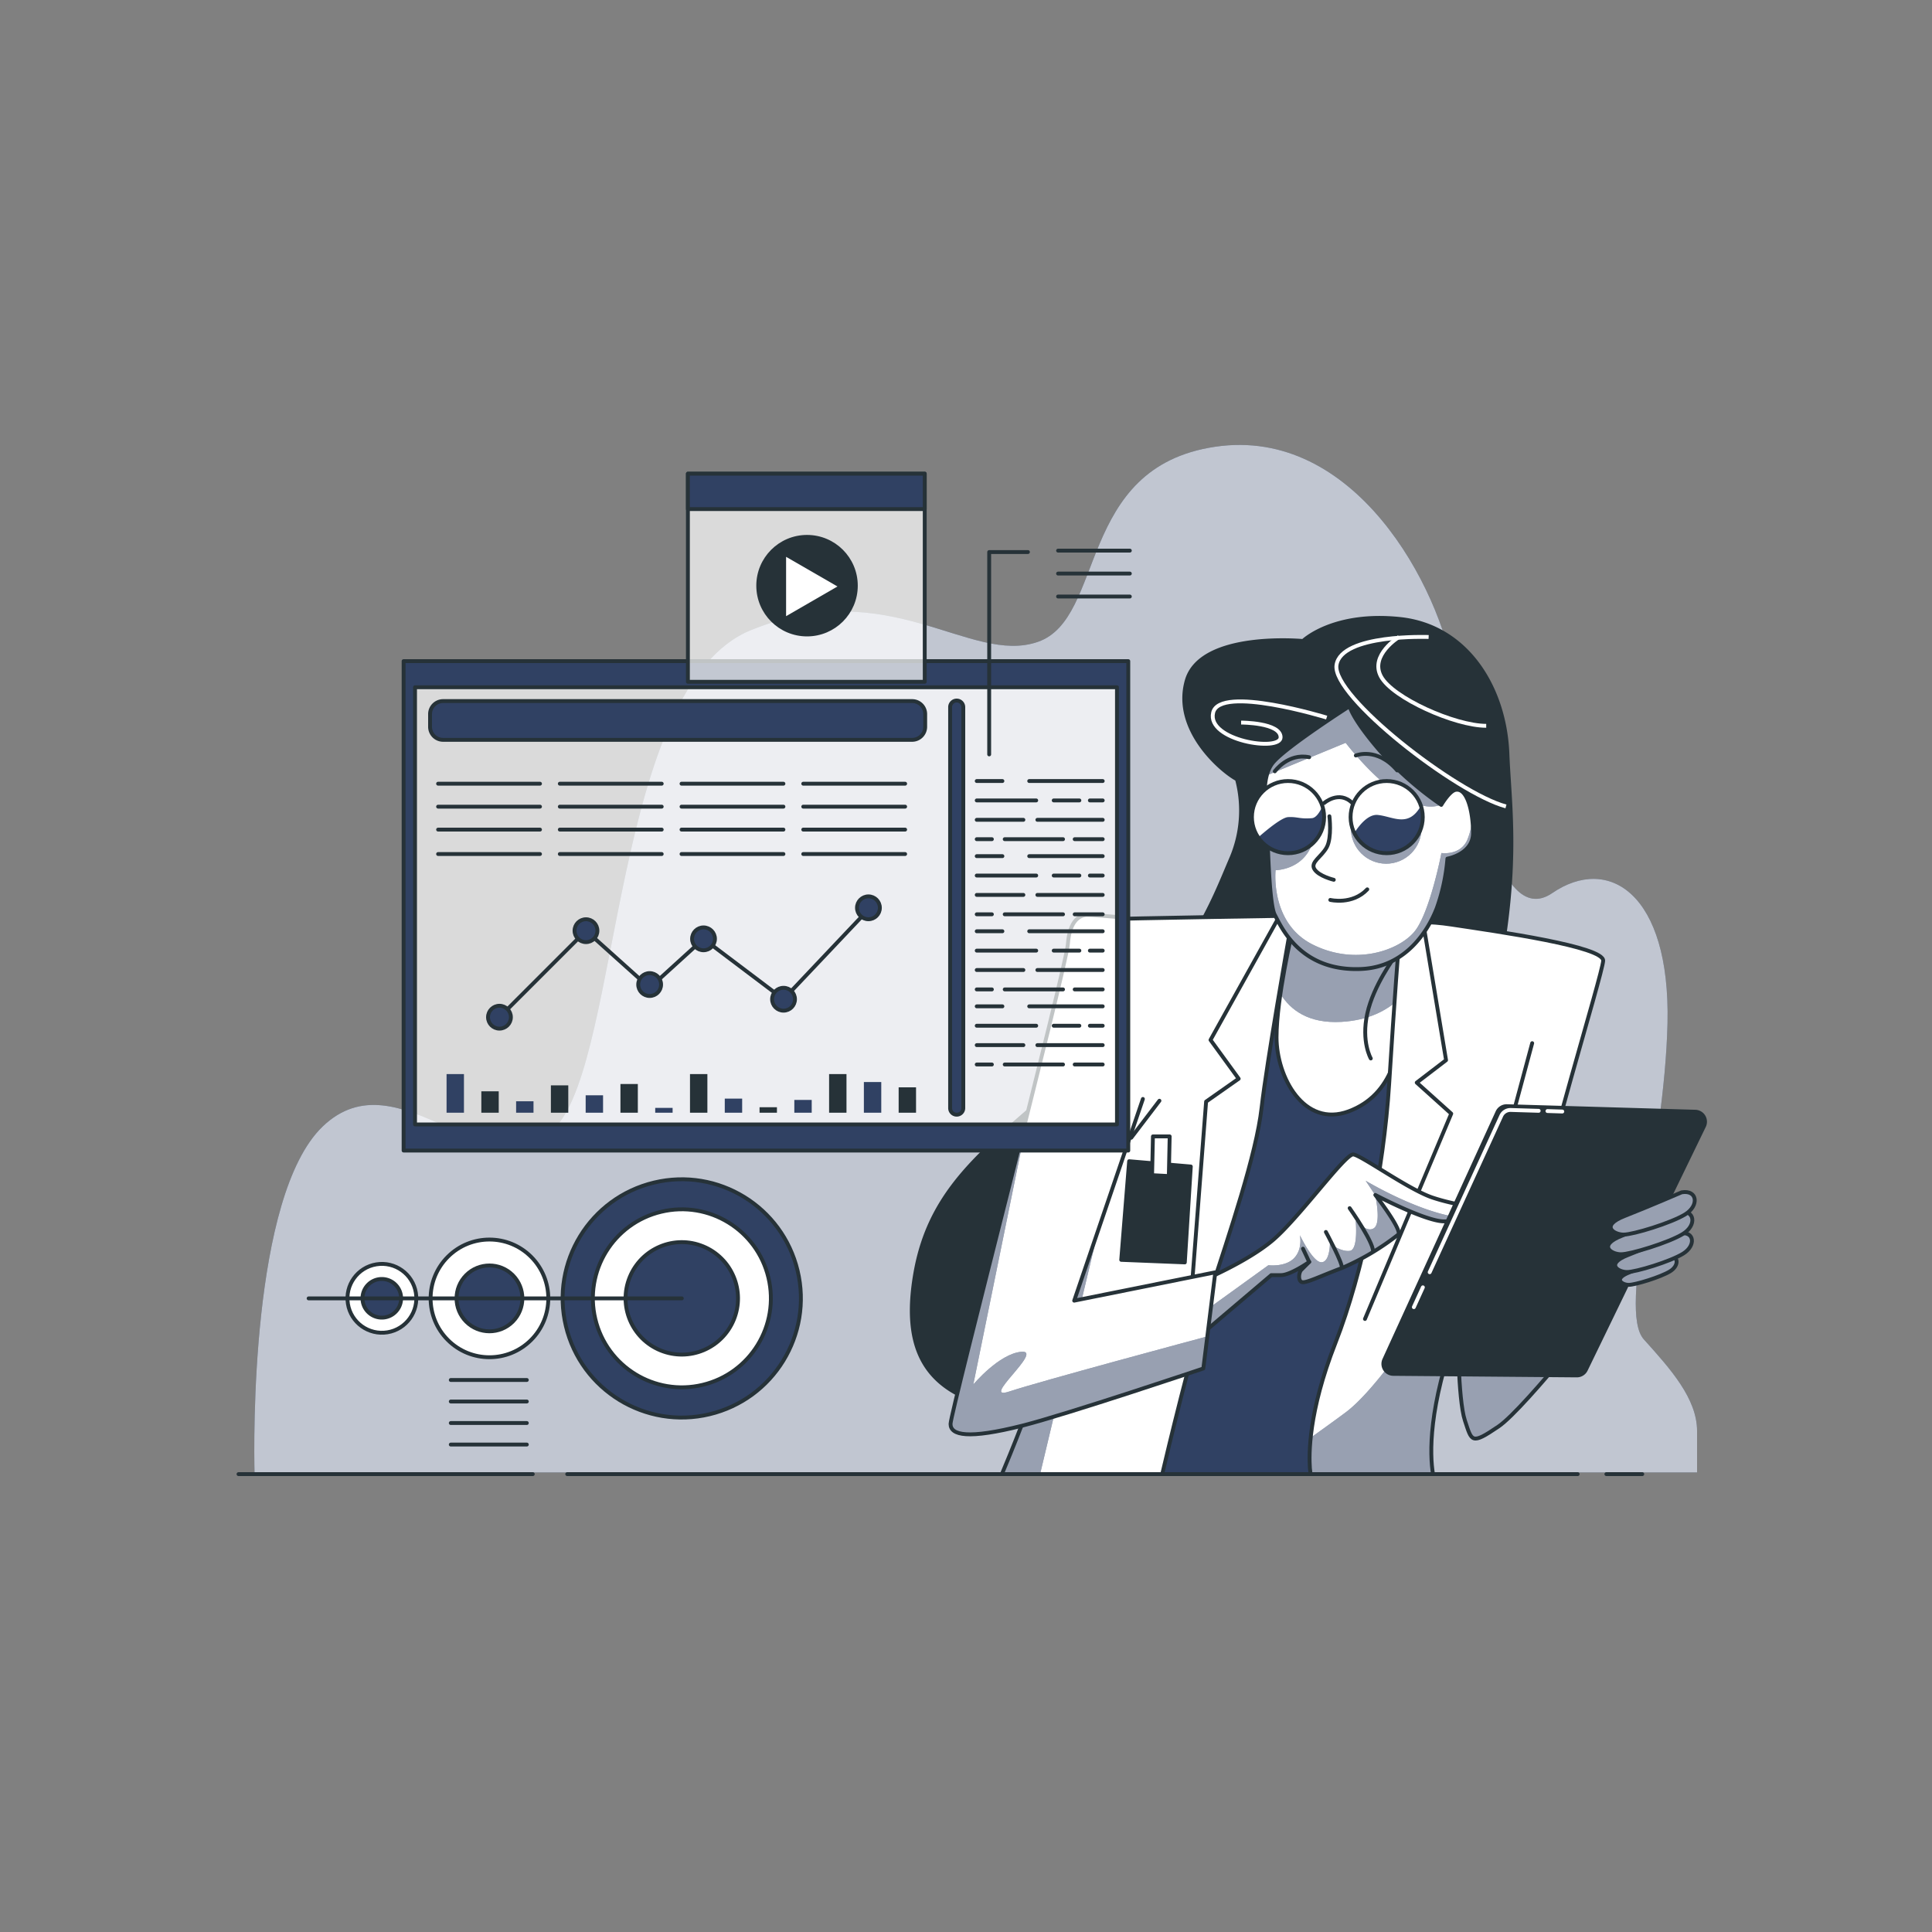 <svg xmlns="http://www.w3.org/2000/svg" xmlns:xlink="http://www.w3.org/1999/xlink" viewBox="0 0 500 500"><rect x="0" y="0" width="500" height="500" fill="#808080" stroke="none"/><defs><clipPath id="freepik--clip-path--inject-153"><path d="M334.48,240.88s-4.11,17.32-4.11,27.57,7.07,23.48,18.69,19.15S362.51,271,362.51,263s-.45-18.91-.45-18.91-5.7,4.56-14.59,1.59S334.48,240.88,334.48,240.88Z" style="fill:#fff;stroke:#263238;stroke-linecap:round;stroke-linejoin:round"></path></clipPath><clipPath id="freepik--clip-path-2--inject-153"><path d="M339,379.91c-.23-3.42-.46-14.36,6.61-32.36s12.53-44.91,13.9-67,2.51-36.47,2.51-36.47c0-4.11,1.59-6.61,13.67-4.79s39.43,5.7,39.21,9.35-16,54.7-17.78,68.15-1.37,18.91,5.47,15.49S419,323.16,419,323.16v10.25s-24.16,31-31.23,35.79-6.84,3.87-8.66-1.6-1.82-24.38-1.82-24.38c-7.69,21.08-7.28,33.14-6.43,38.28H339.15C339.12,381,339.08,380.52,339,379.91Zm48.53-76.44,9-33.5M259.29,381.5h41.49c1.36-5.77,7.62-32.13,12.27-46.49,5.24-16.18,12.08-36.24,13.45-48.32s7.07-44.22,7.07-44.22c.91-6.15,0-5.47,0-5.47s-43.77.68-47,.91-1.82,22.11-1.82,53.34C284.79,319.94,262.86,373.05,259.29,381.5Zm33.48-87.06,7.29-9.57" style="fill:#fff;stroke:#263238;stroke-linecap:round;stroke-linejoin:round"></path></clipPath><clipPath id="freepik--clip-path-3--inject-153"><path d="M310.77,331.59s11.63-4.79,18.46-10.48,18.92-22.57,21-22.34,14.36,9.12,20.52,11.17,10.71,2.05,10.48,3.42-2.73,2.73-7.52,2.73-17.78-6.84-17.78-6.84,7.07,9.12,5.93,10.26a65.2,65.2,0,0,1-14.59,8.66c-5.47,2.05-9.12,3.88-10.26,3.65s-.91-2.51-.22-3.19l2.05-2.05S334,330,331.51,330H329l-19.6,16.63Z" style="fill:#fff;stroke:#263238;stroke-linecap:round;stroke-linejoin:round"></path></clipPath><clipPath id="freepik--clip-path-4--inject-153"><path d="M290.72,237.46s-7.53-.69-9.35-.69-4.56,1.37-5,7.52S246,365.55,246,368.51s4.53,4,18.53.46c11.81-3,46.89-14.81,46.89-14.81l3.1-24.89L278,336.61l17.78-52.2" style="fill:#fff;stroke:#263238;stroke-linecap:round;stroke-linejoin:round"></path></clipPath><clipPath id="freepik--clip-path-5--inject-153"><path d="M431.66,325.17s-5.67,2.45-10,4.13-1.84,3.22-.15,3.22,8.27-2,10.72-3.52S434.41,324.71,431.66,325.17Z" style="fill:#304163;stroke:#263238;stroke-linecap:round;stroke-linejoin:round"></path></clipPath><clipPath id="freepik--clip-path-6--inject-153"><path d="M434.79,319.22s-7.7,3.33-13.53,5.61-2.49,4.37-.2,4.37,11.23-2.7,14.56-4.78S438.53,318.59,434.79,319.22Z" style="fill:#304163;stroke:#263238;stroke-linecap:round;stroke-linejoin:round"></path></clipPath><clipPath id="freepik--clip-path-7--inject-153"><path d="M434.56,313.66s-8.44,3.64-14.82,6.15-2.73,4.79-.23,4.79,12.31-3,16-5.25S438.66,313,434.56,313.66Z" style="fill:#304163;stroke:#263238;stroke-linecap:round;stroke-linejoin:round"></path></clipPath><clipPath id="freepik--clip-path-8--inject-153"><path d="M435.22,308.57s-8.43,3.65-14.81,6.15-2.74,4.79-.23,4.79,12.31-3,15.95-5.24S439.32,307.89,435.22,308.57Z" style="fill:#304163;stroke:#263238;stroke-linecap:round;stroke-linejoin:round"></path></clipPath><clipPath id="freepik--clip-path-9--inject-153"><path d="M349.29,182.75s-16.41,10.49-19.83,14.59-1.82,12.77-1.59,15.5.45,21,2.05,23.93,6.49,14.72,22.41,14c11.47-.53,17.25-9.87,19.53-15.8a50.17,50.17,0,0,0,2.73-12.76s6.63-1.15,6.63-6.62-1.48-11.85-4.58-11.16c-1.57.35-3.64,3.87-3.64,3.87a87.66,87.66,0,0,1-16-14.13C349.75,185.72,349.29,182.75,349.29,182.75Z" style="fill:#fff;stroke:#263238;stroke-linecap:round;stroke-linejoin:round"></path></clipPath><clipPath id="freepik--clip-path-10--inject-153"><circle cx="333.34" cy="211.47" r="9.34" style="fill:#fff;stroke:#263238;stroke-linecap:round;stroke-linejoin:round"></circle></clipPath><clipPath id="freepik--clip-path-11--inject-153"><circle cx="358.87" cy="211.47" r="9.34" style="fill:#fff;stroke:#263238;stroke-linecap:round;stroke-linejoin:round"></circle></clipPath></defs><g id="freepik--background-simple--inject-153"><path d="M439.2,381.07V370.36c0-8.42-6.88-16.07-13.77-23.72s5.36-48.19,6.12-81.85-15.3-43.61-29.83-33.66S380.3,199,376.47,175.28s-26-65-62-59.66S286.2,160,268.61,166.11s-38.25-17.6-74.21-3.06S160.74,273.2,143.91,291.56s-40.54-19.12-60.43,0c-18.68,18-17.79,81.82-17.61,89.51Z" style="fill:#304163"></path><path d="M439.2,381.07V370.36c0-8.42-6.88-16.07-13.77-23.72s5.36-48.19,6.12-81.85-15.3-43.61-29.83-33.66S380.3,199,376.47,175.28s-26-65-62-59.66S286.2,160,268.61,166.11s-38.25-17.6-74.21-3.06S160.74,273.2,143.91,291.56s-40.54-19.12-60.43,0c-18.68,18-17.79,81.82-17.61,89.51Z" style="fill:#fff;opacity:0.7"></path></g><g id="freepik--Character--inject-153"><path d="M337.21,165.89s-26.44-2.51-30.08,10.25,9.11,23.48,13,25.53a31.52,31.52,0,0,1-1.6,20.74C313.74,233.58,308,250,283,272.79s-42.17,32.13-46.27,57.66,8.2,35.56,41.93,35.79S367.3,326.58,381,279.17s9.8-67,9.12-84.11S379.61,162,362.28,160.19,337.21,165.89,337.21,165.89Z" style="fill:#263238;stroke:#263238;stroke-linecap:round;stroke-linejoin:round"></path><path d="M343.34,185.71s-27.67-8.51-29.38-1.28,17.46,10.22,17.46,6.39S321.2,187,321.2,187" style="fill:none;stroke:#fff;stroke-miterlimit:10"></path><path d="M369.73,164.85s-22.56-.85-23.84,7.24,31.08,33.2,43.85,36.61" style="fill:none;stroke:#fff;stroke-miterlimit:10"></path><path d="M362.07,164.85s-7.66,4.68-4.68,10.22,19.15,12.77,27.24,12.77" style="fill:none;stroke:#fff;stroke-miterlimit:10"></path><path d="M327.47,238.36a236.45,236.45,0,0,1,27.55,0c14.67.9,19.76,6.59,19.76,6.59s-22.16,90.13-24.26,106.9-2.39,29.65-2.39,29.65H293s13.47-57.5,18.86-85.34S327.47,238.36,327.47,238.36Z" style="fill:#304163;stroke:#263238;stroke-linecap:round;stroke-linejoin:round"></path><path d="M334.48,240.88s-4.11,17.32-4.11,27.57,7.07,23.48,18.69,19.15S362.51,271,362.51,263s-.45-18.91-.45-18.91-5.7,4.56-14.59,1.59S334.48,240.88,334.48,240.88Z" style="fill:#fff"></path><g style="clip-path:url(#freepik--clip-path--inject-153)"><path d="M362.47,258.2c-.12-7-.41-14.13-.41-14.13s-5.7,4.56-14.59,1.59-13-4.78-13-4.78-1.89,8-3.11,16.3c2.58,4.19,7.25,7.76,15.78,7.28C354,264.07,358.9,261.64,362.47,258.2Z" style="fill:#304163"></path><path d="M362.47,258.2c-.12-7-.41-14.13-.41-14.13s-5.7,4.56-14.59,1.59-13-4.78-13-4.78-1.89,8-3.11,16.3c2.58,4.19,7.25,7.76,15.78,7.28C354,264.07,358.9,261.64,362.47,258.2Z" style="fill:#fff;opacity:0.5"></path></g><path d="M334.48,240.88s-4.11,17.32-4.11,27.57,7.07,23.48,18.69,19.15S362.51,271,362.51,263s-.45-18.91-.45-18.91-5.7,4.56-14.59,1.59S334.48,240.88,334.48,240.88Z" style="fill:none;stroke:#263238;stroke-linecap:round;stroke-linejoin:round"></path><path d="M360.92,247.71s-5.47,7.3-7.07,14.59.91,11.63.91,11.63" style="fill:none;stroke:#263238;stroke-linecap:round;stroke-linejoin:round"></path><path d="M339,379.91c-.23-3.42-.46-14.36,6.61-32.36s12.53-44.91,13.9-67,2.51-36.47,2.51-36.47c0-4.11,1.59-6.61,13.67-4.79s39.43,5.7,39.21,9.35-16,54.7-17.78,68.15-1.37,18.91,5.47,15.49S419,323.16,419,323.16v10.25s-24.16,31-31.23,35.79-6.84,3.87-8.66-1.6-1.82-24.38-1.82-24.38c-7.69,21.08-7.28,33.14-6.43,38.28H339.15C339.12,381,339.08,380.52,339,379.91Zm48.53-76.44,9-33.5M259.29,381.5h41.49c1.36-5.77,7.62-32.13,12.27-46.49,5.24-16.18,12.08-36.24,13.45-48.32s7.07-44.22,7.07-44.22c.91-6.15,0-5.47,0-5.47s-43.77.68-47,.91-1.82,22.11-1.82,53.34C284.79,319.94,262.86,373.05,259.29,381.5Zm33.48-87.06,7.29-9.57" style="fill:#fff"></path><g style="clip-path:url(#freepik--clip-path-2--inject-153)"><path d="M397.16,316.78c.35-2.6,1.22-6.59,2.39-11.37l-8.35-1.57s-28.57,50.9-42.86,61.62c-3.2,2.4-6.31,4.58-9.09,6.62a45.61,45.61,0,0,0-.21,7.83c0,.61.08,1.12.11,1.59H370.9c-.85-5.14-1.26-17.2,6.43-38.28,0,0,0,18.91,1.82,24.38s1.6,6.39,8.66,1.6S419,333.41,419,333.41V323.16s-9.57,5.7-16.41,9.11S395.33,330.22,397.16,316.78Z" style="fill:#304163"></path><path d="M287.17,306.07l-6.56,13.12c-6.55,26.71-18.74,56.2-21.32,62.31h9.88Z" style="fill:#304163"></path><path d="M397.16,316.78c.35-2.6,1.22-6.59,2.39-11.37l-8.35-1.57s-28.57,50.9-42.86,61.62c-3.2,2.4-6.31,4.58-9.09,6.62a45.61,45.61,0,0,0-.21,7.83c0,.61.08,1.12.11,1.59H370.9c-.85-5.14-1.26-17.2,6.43-38.28,0,0,0,18.91,1.82,24.38s1.6,6.39,8.66,1.6S419,333.41,419,333.41V323.16s-9.57,5.7-16.41,9.11S395.33,330.22,397.16,316.78Z" style="fill:#fff;opacity:0.5"></path><path d="M287.17,306.07l-6.56,13.12c-6.55,26.71-18.74,56.2-21.32,62.31h9.88Z" style="fill:#fff;opacity:0.5"></path></g><path d="M339,379.91c-.23-3.42-.46-14.36,6.61-32.36s12.53-44.91,13.9-67,2.51-36.47,2.51-36.47c0-4.11,1.59-6.61,13.67-4.79s39.43,5.7,39.21,9.35-16,54.7-17.78,68.15-1.37,18.91,5.47,15.49S419,323.16,419,323.16v10.25s-24.16,31-31.23,35.79-6.84,3.87-8.66-1.6-1.82-24.38-1.82-24.38c-7.69,21.08-7.28,33.14-6.43,38.28H339.15C339.12,381,339.08,380.52,339,379.91Zm48.53-76.44,9-33.5M259.29,381.5h41.49c1.36-5.77,7.62-32.13,12.27-46.49,5.24-16.18,12.08-36.24,13.45-48.32s7.07-44.22,7.07-44.22c.91-6.15,0-5.47,0-5.47s-43.77.68-47,.91-1.82,22.11-1.82,53.34C284.79,319.94,262.86,373.05,259.29,381.5Zm33.48-87.06,7.29-9.57" style="fill:none;stroke:#263238;stroke-linecap:round;stroke-linejoin:round"></path><polyline points="331.29 236.77 313.28 269.14 320.57 279.17 312.14 285.09 307.13 350.28" style="fill:none;stroke:#263238;stroke-linecap:round;stroke-linejoin:round"></polyline><polyline points="368.71 241.12 374.24 274.37 366.65 280.18 375.58 288.21 353.25 341.35" style="fill:none;stroke:#263238;stroke-linecap:round;stroke-linejoin:round"></polyline><path d="M310.77,331.59s11.63-4.79,18.46-10.48,18.92-22.57,21-22.34,14.36,9.12,20.52,11.17,10.71,2.05,10.48,3.42-2.73,2.73-7.52,2.73-17.78-6.84-17.78-6.84,7.07,9.12,5.93,10.26a65.2,65.2,0,0,1-14.59,8.66c-5.47,2.05-9.12,3.88-10.26,3.65s-.91-2.51-.22-3.19l2.05-2.05S334,330,331.51,330H329l-19.6,16.63Z" style="fill:#fff"></path><g style="clip-path:url(#freepik--clip-path-3--inject-153)"><path d="M379.2,315.21l-.2,0c-10.75-.74-25.56-9.63-25.56-9.63l2.46,3.69s13,6.84,17.78,6.84A14.55,14.55,0,0,0,379.2,315.21Z" style="fill:#304163"></path><path d="M355.66,317.78c-1.85,1.49-4.81-1.85-4.81-1.85s.74,7.41-1.48,7.78-5.19-1.85-5.19-1.85,0,4.81-2.22,4.81-5.55-7-5.55-7,.8,3.52-1.49,5.92-6.66,1.85-6.66,1.85L310.85,340l-1,1.16-.49,5.46L329,330h2.5c2.51,0,7.3-3.42,7.3-3.42l-2.05,2.05c-.69.68-.92,3,.22,3.19s4.79-1.6,10.26-3.65a65.2,65.2,0,0,0,14.59-8.66c1.14-1.14-5.93-10.26-5.93-10.26S357.51,316.3,355.66,317.78Z" style="fill:#304163"></path><g style="opacity:0.5"><path d="M379.2,315.21l-.2,0c-10.75-.74-25.56-9.63-25.56-9.63l2.46,3.69s13,6.84,17.78,6.84A14.55,14.55,0,0,0,379.2,315.21Z" style="fill:#fff"></path><path d="M355.66,317.78c-1.85,1.49-4.81-1.85-4.81-1.85s.74,7.41-1.48,7.78-5.19-1.85-5.19-1.85,0,4.81-2.22,4.81-5.55-7-5.55-7,.8,3.52-1.49,5.92-6.66,1.85-6.66,1.85L310.85,340l-1,1.16-.49,5.46L329,330h2.5c2.51,0,7.3-3.42,7.3-3.42l-2.05,2.05c-.69.68-.92,3,.22,3.19s4.79-1.6,10.26-3.65a65.2,65.2,0,0,0,14.59-8.66c1.14-1.14-5.93-10.26-5.93-10.26S357.51,316.3,355.66,317.78Z" style="fill:#fff"></path></g><line x1="338.81" y1="326.58" x2="337.21" y2="323.16" style="fill:none;stroke:#263238;stroke-linecap:round;stroke-linejoin:round"></line><path d="M343.14,318.83s4.56,8.43,4.1,9.34" style="fill:none;stroke:#263238;stroke-linecap:round;stroke-linejoin:round"></path><path d="M349.29,312.67s7.07,10,5.93,11.63" style="fill:none;stroke:#263238;stroke-linecap:round;stroke-linejoin:round"></path></g><path d="M310.77,331.59s11.63-4.79,18.46-10.48,18.92-22.57,21-22.34,14.36,9.12,20.52,11.17,10.71,2.05,10.48,3.42-2.73,2.73-7.52,2.73-17.78-6.84-17.78-6.84,7.07,9.12,5.93,10.26a65.2,65.2,0,0,1-14.59,8.66c-5.47,2.05-9.12,3.88-10.26,3.65s-.91-2.51-.22-3.19l2.05-2.05S334,330,331.51,330H329l-19.6,16.63Z" style="fill:none;stroke:#263238;stroke-linecap:round;stroke-linejoin:round"></path><path d="M290.72,237.46s-7.53-.69-9.35-.69-4.56,1.37-5,7.52S246,365.55,246,368.51s4.53,4,18.53.46c11.81-3,46.89-14.81,46.89-14.81l3.1-24.89L278,336.61l17.78-52.2" style="fill:#fff"></path><g style="clip-path:url(#freepik--clip-path-4--inject-153)"><path d="M312.49,345.85c-2.58.69-43.44,11.66-51.22,14.25-8,2.68,8.93-10.72,3.13-10.27s-12.51,8.48-12.51,8.48l15.54-76.26C258.49,318,246,366.6,246,368.51c0,3,4.53,4,18.53.46,11.81-3,46.89-14.81,46.89-14.81Z" style="fill:#304163"></path><path d="M312.49,345.85c-2.58.69-43.44,11.66-51.22,14.25-8,2.68,8.93-10.72,3.13-10.27s-12.51,8.48-12.51,8.48l15.54-76.26C258.49,318,246,366.6,246,368.51c0,3,4.53,4,18.53.46,11.81-3,46.89-14.81,46.89-14.81Z" style="fill:#fff;opacity:0.5"></path></g><path d="M290.72,237.46s-7.53-.69-9.35-.69-4.56,1.37-5,7.52S246,365.55,246,368.51s4.53,4,18.53.46c11.81-3,46.89-14.81,46.89-14.81l3.1-24.89L278,336.61l17.78-52.2" style="fill:none;stroke:#263238;stroke-linecap:round;stroke-linejoin:round"></path><polygon points="292.22 300.52 290.17 326.05 306.63 326.71 308.18 301.89 292.22 300.52" style="fill:#263238;stroke:#263238;stroke-linecap:round;stroke-linejoin:round"></polygon><polygon points="298.38 294.1 298.16 304.13 302.49 304.36 302.71 294.1 298.38 294.1" style="fill:#fff;stroke:#263238;stroke-linecap:round;stroke-linejoin:round"></polygon><path d="M387.55,287.79l-29.3,64.1a2.59,2.59,0,0,0,2.33,3.67l47.48.4a2.58,2.58,0,0,0,2.35-1.45L441,291.43a2.59,2.59,0,0,0-2.26-3.72L390,286.28A2.61,2.61,0,0,0,387.55,287.79Z" style="fill:#263238;stroke:#263238;stroke-linecap:round;stroke-linejoin:round"></path><line x1="368.24" y1="333.16" x2="365.9" y2="338.29" style="fill:none;stroke:#fff;stroke-linecap:round;stroke-linejoin:round"></line><path d="M398.21,287.48l-7.25-.22a2.6,2.6,0,0,0-2.43,1.52L370,329.25" style="fill:none;stroke:#fff;stroke-linecap:round;stroke-linejoin:round"></path><line x1="404.32" y1="287.66" x2="400.48" y2="287.54" style="fill:none;stroke:#fff;stroke-linecap:round;stroke-linejoin:round"></line><path d="M431.66,325.17s-5.67,2.45-10,4.13-1.84,3.22-.15,3.22,8.27-2,10.72-3.52S434.41,324.71,431.66,325.17Z" style="fill:#304163"></path><g style="clip-path:url(#freepik--clip-path-5--inject-153)"><path d="M431.66,325.17s-5.67,2.45-10,4.13-1.84,3.22-.15,3.22,8.27-2,10.72-3.52S434.41,324.71,431.66,325.17Z" style="fill:#fff;opacity:0.5"></path></g><path d="M431.66,325.17s-5.67,2.45-10,4.13-1.84,3.22-.15,3.22,8.27-2,10.72-3.52S434.41,324.71,431.66,325.17Z" style="fill:none;stroke:#263238;stroke-linecap:round;stroke-linejoin:round"></path><path d="M434.79,319.22s-7.7,3.33-13.53,5.61-2.49,4.37-.2,4.37,11.23-2.7,14.56-4.78S438.53,318.59,434.79,319.22Z" style="fill:#304163"></path><g style="clip-path:url(#freepik--clip-path-6--inject-153)"><path d="M434.79,319.22s-7.7,3.33-13.53,5.61-2.49,4.37-.2,4.37,11.23-2.7,14.56-4.78S438.53,318.59,434.79,319.22Z" style="fill:#fff;opacity:0.5"></path></g><path d="M434.79,319.22s-7.7,3.33-13.53,5.61-2.49,4.37-.2,4.37,11.23-2.7,14.56-4.78S438.53,318.59,434.79,319.22Z" style="fill:none;stroke:#263238;stroke-linecap:round;stroke-linejoin:round"></path><path d="M434.56,313.66s-8.44,3.64-14.82,6.15-2.73,4.79-.23,4.79,12.31-3,16-5.25S438.66,313,434.56,313.66Z" style="fill:#304163"></path><g style="clip-path:url(#freepik--clip-path-7--inject-153)"><path d="M434.56,313.66s-8.44,3.64-14.82,6.15-2.73,4.79-.23,4.79,12.31-3,16-5.25S438.66,313,434.56,313.66Z" style="fill:#fff;opacity:0.5"></path></g><path d="M434.56,313.66s-8.44,3.64-14.82,6.15-2.73,4.79-.23,4.79,12.31-3,16-5.25S438.66,313,434.56,313.66Z" style="fill:none;stroke:#263238;stroke-linecap:round;stroke-linejoin:round"></path><path d="M435.22,308.57s-8.43,3.65-14.81,6.15-2.74,4.79-.23,4.79,12.31-3,15.95-5.24S439.32,307.89,435.22,308.57Z" style="fill:#304163"></path><g style="clip-path:url(#freepik--clip-path-8--inject-153)"><path d="M435.22,308.57s-8.43,3.65-14.81,6.15-2.74,4.79-.23,4.79,12.31-3,15.95-5.24S439.32,307.89,435.22,308.57Z" style="fill:#fff;opacity:0.5"></path></g><path d="M435.22,308.57s-8.43,3.65-14.81,6.15-2.74,4.79-.23,4.79,12.31-3,15.95-5.24S439.32,307.89,435.22,308.57Z" style="fill:none;stroke:#263238;stroke-linecap:round;stroke-linejoin:round"></path><path d="M349.29,182.75s-16.41,10.49-19.83,14.59-1.82,12.77-1.59,15.5.45,21,2.05,23.93,6.49,14.72,22.41,14c11.47-.53,17.25-9.87,19.53-15.8a50.17,50.17,0,0,0,2.73-12.76s6.63-1.15,6.63-6.62-1.48-11.85-4.58-11.16c-1.57.35-3.64,3.87-3.64,3.87a87.66,87.66,0,0,1-16-14.13C349.75,185.72,349.29,182.75,349.29,182.75Z" style="fill:#fff"></path><g style="clip-path:url(#freepik--clip-path-9--inject-153)"><path d="M348.26,192.24s15,19.86,24.74,16a87.66,87.66,0,0,1-16-14.13c-7.29-8.43-7.75-11.4-7.75-11.4s-16.41,10.49-19.83,14.59a8.63,8.63,0,0,0-1.61,3.38Z" style="fill:#304163"></path><path d="M381,212.22a18,18,0,0,1-1.29,5.2c-1.86,4.08-6.67,3.34-6.67,3.34s-3,15.55-7,20.36-15.18,8.89-26.29,3.34-9.63-19.26-9.63-19.26,6.67,0,9.26-6.3-.74-9.26-7.41-8.88a6.67,6.67,0,0,0-4.21,1.71c.05.43.09.81.12,1.11.23,2.74.45,21,2.05,23.93s6.49,14.72,22.41,14c11.47-.53,17.25-9.87,19.53-15.8a50.17,50.17,0,0,0,2.73-12.76s6.63-1.15,6.63-6.62A31.49,31.49,0,0,0,381,212.22Z" style="fill:#304163"></path><path d="M381,212.22a18,18,0,0,1-1.29,5.2c-1.86,4.08-6.67,3.34-6.67,3.34s-3,15.55-7,20.36-15.18,8.89-26.29,3.34-9.63-19.26-9.63-19.26,6.67,0,9.26-6.3-.74-9.26-7.41-8.88a6.67,6.67,0,0,0-4.21,1.71c.05.43.09.81.12,1.11.23,2.74.45,21,2.05,23.93s6.49,14.72,22.41,14c11.47-.53,17.25-9.87,19.53-15.8a50.17,50.17,0,0,0,2.73-12.76s6.63-1.15,6.63-6.62A31.49,31.49,0,0,0,381,212.22Z" style="fill:#fff;opacity:0.5"></path><circle cx="358.75" cy="214.37" r="9.14" transform="translate(-54.87 154.56) rotate(-22.63)" style="fill:#304163"></circle><circle cx="358.75" cy="214.37" r="9.14" transform="translate(-54.87 154.56) rotate(-22.63)" style="fill:#fff;opacity:0.5"></circle><path d="M348.26,192.24s15,19.86,24.74,16a87.66,87.66,0,0,1-16-14.13c-7.29-8.43-7.75-11.4-7.75-11.4s-16.41,10.49-19.83,14.59a8.63,8.63,0,0,0-1.61,3.38Z" style="fill:#fff;opacity:0.5"></path></g><path d="M349.29,182.75s-16.41,10.49-19.83,14.59-1.82,12.77-1.59,15.5.45,21,2.05,23.93,6.49,14.72,22.41,14c11.47-.53,17.25-9.87,19.53-15.8a50.17,50.17,0,0,0,2.73-12.76s6.63-1.15,6.63-6.62-1.48-11.85-4.58-11.16c-1.57.35-3.64,3.87-3.64,3.87a87.66,87.66,0,0,1-16-14.13C349.75,185.72,349.29,182.75,349.29,182.75Z" style="fill:none;stroke:#263238;stroke-linecap:round;stroke-linejoin:round"></path><circle cx="333.34" cy="211.47" r="9.34" style="fill:#fff"></circle><g style="clip-path:url(#freepik--clip-path-10--inject-153)"><path d="M325.61,216.73a9.35,9.35,0,0,0,16.64-8.07c-.78,1.71-1.71,3-2.72,3.08-3.16.27-3.75-.41-6.19-.27C331.76,211.57,328.05,214.59,325.61,216.73Z" style="fill:#304163"></path></g><circle cx="333.34" cy="211.47" r="9.34" style="fill:none;stroke:#263238;stroke-linecap:round;stroke-linejoin:round"></circle><circle cx="358.87" cy="211.47" r="9.34" style="fill:#fff"></circle><g style="clip-path:url(#freepik--clip-path-11--inject-153)"><path d="M358.87,220.82a9.35,9.35,0,0,0,9.34-9.35,9.18,9.18,0,0,0-.48-2.93c-3.24,5.79-7.19,2.77-11.15,2.37-2.38-.24-4.62,2.38-6.1,4.67A9.34,9.34,0,0,0,358.87,220.82Z" style="fill:#304163"></path></g><circle cx="358.87" cy="211.47" r="9.34" style="fill:none;stroke:#263238;stroke-linecap:round;stroke-linejoin:round"></circle><path d="M342.68,207.83s3.88-3.42,7.3,0" style="fill:none;stroke:#263238;stroke-linecap:round;stroke-linejoin:round"></path><path d="M329.92,199.62s3.42-4.79,8.89-3.65" style="fill:none;stroke:#263238;stroke-linecap:round;stroke-linejoin:round"></path><path d="M350.89,195.52s5.47-2.28,10.71,3.87" style="fill:none;stroke:#263238;stroke-linecap:round;stroke-linejoin:round"></path><path d="M344.05,211.25s.68,5.47-.68,8-4.33,3.88-3.19,5.7,5,2.74,5,2.74" style="fill:none;stroke:#263238;stroke-linecap:round;stroke-linejoin:round"></path><path d="M344.28,232.9s5.7,1.37,9.57-2.74" style="fill:none;stroke:#263238;stroke-linecap:round;stroke-linejoin:round"></path><line x1="137.88" y1="381.5" x2="61.73" y2="381.5" style="fill:none;stroke:#263238;stroke-linecap:round;stroke-linejoin:round"></line><line x1="408.3" y1="381.5" x2="146.8" y2="381.5" style="fill:none;stroke:#263238;stroke-linecap:round;stroke-linejoin:round"></line><line x1="425.01" y1="381.5" x2="415.73" y2="381.5" style="fill:none;stroke:#263238;stroke-linecap:round;stroke-linejoin:round"></line></g><g id="freepik--Graphics--inject-153"><rect x="107.41" y="177.86" width="181.67" height="113.15" style="fill:#fff;opacity:0.71"></rect><path d="M104.45,171.1V297.76H292V171.1ZM289.07,291H107.41V177.86H289.07Z" style="fill:#304163;stroke:#263238;stroke-linecap:round;stroke-linejoin:round"></path><path d="M114.67,181.44h121.4a3.37,3.37,0,0,1,3.37,3.37v3.28a3.38,3.38,0,0,1-3.38,3.38H114.67a3.37,3.37,0,0,1-3.37-3.37v-3.28A3.37,3.37,0,0,1,114.67,181.44Z" style="fill:#304163;stroke:#263238;stroke-linecap:round;stroke-linejoin:round"></path><line x1="113.38" y1="202.82" x2="139.75" y2="202.82" style="fill:none;stroke:#263238;stroke-linecap:round;stroke-linejoin:round"></line><line x1="113.38" y1="208.76" x2="139.75" y2="208.76" style="fill:none;stroke:#263238;stroke-linecap:round;stroke-linejoin:round"></line><line x1="113.38" y1="214.7" x2="139.75" y2="214.7" style="fill:none;stroke:#263238;stroke-linecap:round;stroke-linejoin:round"></line><line x1="113.38" y1="221.02" x2="139.75" y2="221.02" style="fill:none;stroke:#263238;stroke-linecap:round;stroke-linejoin:round"></line><line x1="144.88" y1="202.82" x2="171.25" y2="202.82" style="fill:none;stroke:#263238;stroke-linecap:round;stroke-linejoin:round"></line><line x1="144.88" y1="208.76" x2="171.25" y2="208.76" style="fill:none;stroke:#263238;stroke-linecap:round;stroke-linejoin:round"></line><line x1="144.88" y1="214.7" x2="171.25" y2="214.7" style="fill:none;stroke:#263238;stroke-linecap:round;stroke-linejoin:round"></line><line x1="144.88" y1="221.02" x2="171.25" y2="221.02" style="fill:none;stroke:#263238;stroke-linecap:round;stroke-linejoin:round"></line><line x1="176.38" y1="202.82" x2="202.75" y2="202.82" style="fill:none;stroke:#263238;stroke-linecap:round;stroke-linejoin:round"></line><line x1="176.38" y1="208.76" x2="202.75" y2="208.76" style="fill:none;stroke:#263238;stroke-linecap:round;stroke-linejoin:round"></line><line x1="176.38" y1="214.7" x2="202.75" y2="214.7" style="fill:none;stroke:#263238;stroke-linecap:round;stroke-linejoin:round"></line><line x1="176.38" y1="221.02" x2="202.75" y2="221.02" style="fill:none;stroke:#263238;stroke-linecap:round;stroke-linejoin:round"></line><line x1="207.88" y1="202.82" x2="234.25" y2="202.82" style="fill:none;stroke:#263238;stroke-linecap:round;stroke-linejoin:round"></line><line x1="207.88" y1="208.76" x2="234.25" y2="208.76" style="fill:none;stroke:#263238;stroke-linecap:round;stroke-linejoin:round"></line><line x1="207.88" y1="214.7" x2="234.25" y2="214.7" style="fill:none;stroke:#263238;stroke-linecap:round;stroke-linejoin:round"></line><line x1="207.88" y1="221.02" x2="234.25" y2="221.02" style="fill:none;stroke:#263238;stroke-linecap:round;stroke-linejoin:round"></line><polyline points="129.26 263.25 151.65 240.86 168.13 255.65 182.07 242.97 202.78 258.6 225.17 234.94" style="fill:none;stroke:#263238;stroke-linecap:round;stroke-linejoin:round"></polyline><circle cx="151.65" cy="240.86" r="2.96" style="fill:#304163;stroke:#263238;stroke-linecap:round;stroke-linejoin:round"></circle><circle cx="182.07" cy="242.97" r="2.96" style="fill:#304163;stroke:#263238;stroke-linecap:round;stroke-linejoin:round"></circle><circle cx="202.78" cy="258.6" r="2.96" style="fill:#304163;stroke:#263238;stroke-linecap:round;stroke-linejoin:round"></circle><circle cx="224.75" cy="234.94" r="2.96" style="fill:#304163;stroke:#263238;stroke-linecap:round;stroke-linejoin:round"></circle><circle cx="129.26" cy="263.25" r="2.96" style="fill:#304163;stroke:#263238;stroke-linecap:round;stroke-linejoin:round"></circle><circle cx="168.13" cy="254.8" r="2.96" style="fill:#304163;stroke:#263238;stroke-linecap:round;stroke-linejoin:round"></circle><path d="M247.59,288.48h0a1.7,1.7,0,0,1-1.7-1.7V183a1.7,1.7,0,0,1,1.7-1.7h0a1.71,1.71,0,0,1,1.71,1.7V286.78A1.71,1.71,0,0,1,247.59,288.48Z" style="fill:#304163;stroke:#263238;stroke-linecap:round;stroke-linejoin:round"></path><line x1="266.36" y1="202.13" x2="285.38" y2="202.13" style="fill:none;stroke:#263238;stroke-linecap:round;stroke-linejoin:round"></line><line x1="252.78" y1="202.13" x2="259.42" y2="202.13" style="fill:none;stroke:#263238;stroke-linecap:round;stroke-linejoin:round"></line><line x1="282.06" y1="207.15" x2="285.38" y2="207.15" style="fill:none;stroke:#263238;stroke-linecap:round;stroke-linejoin:round"></line><line x1="272.7" y1="207.15" x2="279.34" y2="207.15" style="fill:none;stroke:#263238;stroke-linecap:round;stroke-linejoin:round"></line><line x1="252.78" y1="207.15" x2="268.17" y2="207.15" style="fill:none;stroke:#263238;stroke-linecap:round;stroke-linejoin:round"></line><line x1="268.47" y1="212.17" x2="285.38" y2="212.17" style="fill:none;stroke:#263238;stroke-linecap:round;stroke-linejoin:round"></line><line x1="252.78" y1="212.17" x2="264.85" y2="212.17" style="fill:none;stroke:#263238;stroke-linecap:round;stroke-linejoin:round"></line><line x1="278.13" y1="217.18" x2="285.38" y2="217.18" style="fill:none;stroke:#263238;stroke-linecap:round;stroke-linejoin:round"></line><line x1="260.02" y1="217.18" x2="275.11" y2="217.18" style="fill:none;stroke:#263238;stroke-linecap:round;stroke-linejoin:round"></line><line x1="252.78" y1="217.18" x2="256.7" y2="217.18" style="fill:none;stroke:#263238;stroke-linecap:round;stroke-linejoin:round"></line><line x1="266.36" y1="221.57" x2="285.38" y2="221.57" style="fill:none;stroke:#263238;stroke-linecap:round;stroke-linejoin:round"></line><line x1="252.78" y1="221.57" x2="259.42" y2="221.57" style="fill:none;stroke:#263238;stroke-linecap:round;stroke-linejoin:round"></line><line x1="282.06" y1="226.59" x2="285.38" y2="226.59" style="fill:none;stroke:#263238;stroke-linecap:round;stroke-linejoin:round"></line><line x1="272.7" y1="226.59" x2="279.34" y2="226.59" style="fill:none;stroke:#263238;stroke-linecap:round;stroke-linejoin:round"></line><line x1="252.78" y1="226.59" x2="268.17" y2="226.59" style="fill:none;stroke:#263238;stroke-linecap:round;stroke-linejoin:round"></line><line x1="268.47" y1="231.6" x2="285.38" y2="231.6" style="fill:none;stroke:#263238;stroke-linecap:round;stroke-linejoin:round"></line><line x1="252.78" y1="231.6" x2="264.85" y2="231.6" style="fill:none;stroke:#263238;stroke-linecap:round;stroke-linejoin:round"></line><line x1="278.13" y1="236.62" x2="285.38" y2="236.62" style="fill:none;stroke:#263238;stroke-linecap:round;stroke-linejoin:round"></line><line x1="260.02" y1="236.62" x2="275.11" y2="236.62" style="fill:none;stroke:#263238;stroke-linecap:round;stroke-linejoin:round"></line><line x1="252.78" y1="236.62" x2="256.7" y2="236.62" style="fill:none;stroke:#263238;stroke-linecap:round;stroke-linejoin:round"></line><line x1="266.36" y1="241.01" x2="285.38" y2="241.01" style="fill:none;stroke:#263238;stroke-linecap:round;stroke-linejoin:round"></line><line x1="252.78" y1="241.01" x2="259.42" y2="241.01" style="fill:none;stroke:#263238;stroke-linecap:round;stroke-linejoin:round"></line><line x1="282.06" y1="246.02" x2="285.38" y2="246.02" style="fill:none;stroke:#263238;stroke-linecap:round;stroke-linejoin:round"></line><line x1="272.7" y1="246.02" x2="279.34" y2="246.02" style="fill:none;stroke:#263238;stroke-linecap:round;stroke-linejoin:round"></line><line x1="252.78" y1="246.02" x2="268.17" y2="246.02" style="fill:none;stroke:#263238;stroke-linecap:round;stroke-linejoin:round"></line><line x1="268.47" y1="251.04" x2="285.38" y2="251.04" style="fill:none;stroke:#263238;stroke-linecap:round;stroke-linejoin:round"></line><line x1="252.78" y1="251.04" x2="264.85" y2="251.04" style="fill:none;stroke:#263238;stroke-linecap:round;stroke-linejoin:round"></line><line x1="278.13" y1="256.06" x2="285.38" y2="256.06" style="fill:none;stroke:#263238;stroke-linecap:round;stroke-linejoin:round"></line><line x1="260.02" y1="256.06" x2="275.11" y2="256.06" style="fill:none;stroke:#263238;stroke-linecap:round;stroke-linejoin:round"></line><line x1="252.78" y1="256.06" x2="256.7" y2="256.06" style="fill:none;stroke:#263238;stroke-linecap:round;stroke-linejoin:round"></line><line x1="266.36" y1="260.44" x2="285.38" y2="260.44" style="fill:none;stroke:#263238;stroke-linecap:round;stroke-linejoin:round"></line><line x1="252.78" y1="260.44" x2="259.42" y2="260.44" style="fill:none;stroke:#263238;stroke-linecap:round;stroke-linejoin:round"></line><line x1="282.06" y1="265.46" x2="285.38" y2="265.46" style="fill:none;stroke:#263238;stroke-linecap:round;stroke-linejoin:round"></line><line x1="272.7" y1="265.46" x2="279.34" y2="265.46" style="fill:none;stroke:#263238;stroke-linecap:round;stroke-linejoin:round"></line><line x1="252.78" y1="265.46" x2="268.17" y2="265.46" style="fill:none;stroke:#263238;stroke-linecap:round;stroke-linejoin:round"></line><line x1="268.47" y1="270.48" x2="285.38" y2="270.48" style="fill:none;stroke:#263238;stroke-linecap:round;stroke-linejoin:round"></line><line x1="252.78" y1="270.48" x2="264.85" y2="270.48" style="fill:none;stroke:#263238;stroke-linecap:round;stroke-linejoin:round"></line><line x1="278.13" y1="275.49" x2="285.38" y2="275.49" style="fill:none;stroke:#263238;stroke-linecap:round;stroke-linejoin:round"></line><line x1="260.02" y1="275.49" x2="275.11" y2="275.49" style="fill:none;stroke:#263238;stroke-linecap:round;stroke-linejoin:round"></line><line x1="252.78" y1="275.49" x2="256.7" y2="275.49" style="fill:none;stroke:#263238;stroke-linecap:round;stroke-linejoin:round"></line><rect x="115.57" y="277.97" width="4.5" height="10" style="fill:#304163"></rect><rect x="124.57" y="282.43" width="4.5" height="5.54" style="fill:#263238"></rect><rect x="133.57" y="285.01" width="4.5" height="2.96" style="fill:#304163"></rect><rect x="142.57" y="280.89" width="4.5" height="7.08" style="fill:#263238"></rect><rect x="151.57" y="283.46" width="4.5" height="4.51" style="fill:#304163"></rect><rect x="160.57" y="280.54" width="4.5" height="7.43" style="fill:#263238"></rect><rect x="169.57" y="286.72" width="4.5" height="1.25" style="fill:#304163"></rect><rect x="178.57" y="277.97" width="4.5" height="10" style="fill:#263238"></rect><rect x="187.57" y="284.32" width="4.5" height="3.65" style="fill:#304163"></rect><rect x="196.57" y="286.55" width="4.5" height="1.42" style="fill:#263238"></rect><rect x="205.57" y="284.66" width="4.5" height="3.31" style="fill:#304163"></rect><rect x="214.57" y="277.97" width="4.5" height="10" style="fill:#263238"></rect><rect x="223.57" y="280.03" width="4.5" height="7.94" style="fill:#304163"></rect><rect x="232.57" y="281.4" width="4.5" height="6.57" style="fill:#263238"></rect><polyline points="256 195.24 256 142.87 266.03 142.87" style="fill:none;stroke:#263238;stroke-linecap:round;stroke-linejoin:round"></polyline><line x1="273.83" y1="142.5" x2="292.4" y2="142.5" style="fill:none;stroke:#263238;stroke-linecap:round;stroke-linejoin:round"></line><line x1="273.83" y1="148.44" x2="292.4" y2="148.44" style="fill:none;stroke:#263238;stroke-linecap:round;stroke-linejoin:round"></line><line x1="273.83" y1="154.38" x2="292.4" y2="154.38" style="fill:none;stroke:#263238;stroke-linecap:round;stroke-linejoin:round"></line><line x1="116.66" y1="357.14" x2="136.34" y2="357.14" style="fill:none;stroke:#263238;stroke-linecap:round;stroke-linejoin:round"></line><line x1="116.66" y1="362.71" x2="136.34" y2="362.71" style="fill:none;stroke:#263238;stroke-linecap:round;stroke-linejoin:round"></line><line x1="116.66" y1="368.28" x2="136.34" y2="368.28" style="fill:none;stroke:#263238;stroke-linecap:round;stroke-linejoin:round"></line><line x1="116.66" y1="373.85" x2="136.34" y2="373.85" style="fill:none;stroke:#263238;stroke-linecap:round;stroke-linejoin:round"></line><circle cx="176.45" cy="336.02" r="30.83" transform="translate(-73.38 50.31) rotate(-13.46)" style="fill:#304163;stroke:#263238;stroke-linecap:round;stroke-linejoin:round"></circle><circle cx="176.45" cy="336.02" r="23.03" transform="translate(-73.15 50.11) rotate(-13.42)" style="fill:#fff;stroke:#263238;stroke-linecap:round;stroke-linejoin:round"></circle><circle cx="176.45" cy="336.02" r="14.55" transform="translate(-201.39 371.83) rotate(-67.71)" style="fill:#304163;stroke:#263238;stroke-linecap:round;stroke-linejoin:round"></circle><circle cx="126.67" cy="336.02" r="15.23" transform="translate(-200.5 187.99) rotate(-45)" style="fill:#fff;stroke:#263238;stroke-linecap:round;stroke-linejoin:round"></circle><circle cx="126.67" cy="336.02" r="8.52" transform="translate(-200.5 187.99) rotate(-45)" style="fill:#304163;stroke:#263238;stroke-linecap:round;stroke-linejoin:round"></circle><circle cx="98.81" cy="336.02" r="8.91" transform="translate(-52.98 20.37) rotate(-9.3)" style="fill:#fff;stroke:#263238;stroke-linecap:round;stroke-linejoin:round"></circle><path d="M103.81,336a5,5,0,1,0-5,5A5,5,0,0,0,103.81,336Z" style="fill:#304163;stroke:#263238;stroke-linecap:round;stroke-linejoin:round"></path><line x1="176.45" y1="336.02" x2="79.87" y2="336.02" style="fill:#fff;stroke:#263238;stroke-linecap:round;stroke-linejoin:round"></line><rect x="178.03" y="122.59" width="61.29" height="53.86" style="fill:#fff;opacity:0.71"></rect><rect x="178.03" y="122.59" width="61.29" height="53.86" style="fill:none;stroke:#263238;stroke-linecap:round;stroke-linejoin:round"></rect><rect x="178.03" y="122.59" width="61.29" height="9.16" style="fill:#304163;stroke:#263238;stroke-linecap:round;stroke-linejoin:round"></rect><circle cx="208.86" cy="151.57" r="12.63" style="fill:#263238;stroke:#263238;stroke-linecap:round;stroke-linejoin:round"></circle><polygon points="202.94 143.24 217.74 151.78 202.94 160.33 202.94 143.24" style="fill:#fff;stroke:#263238;stroke-linecap:round;stroke-linejoin:round"></polygon></g></svg>